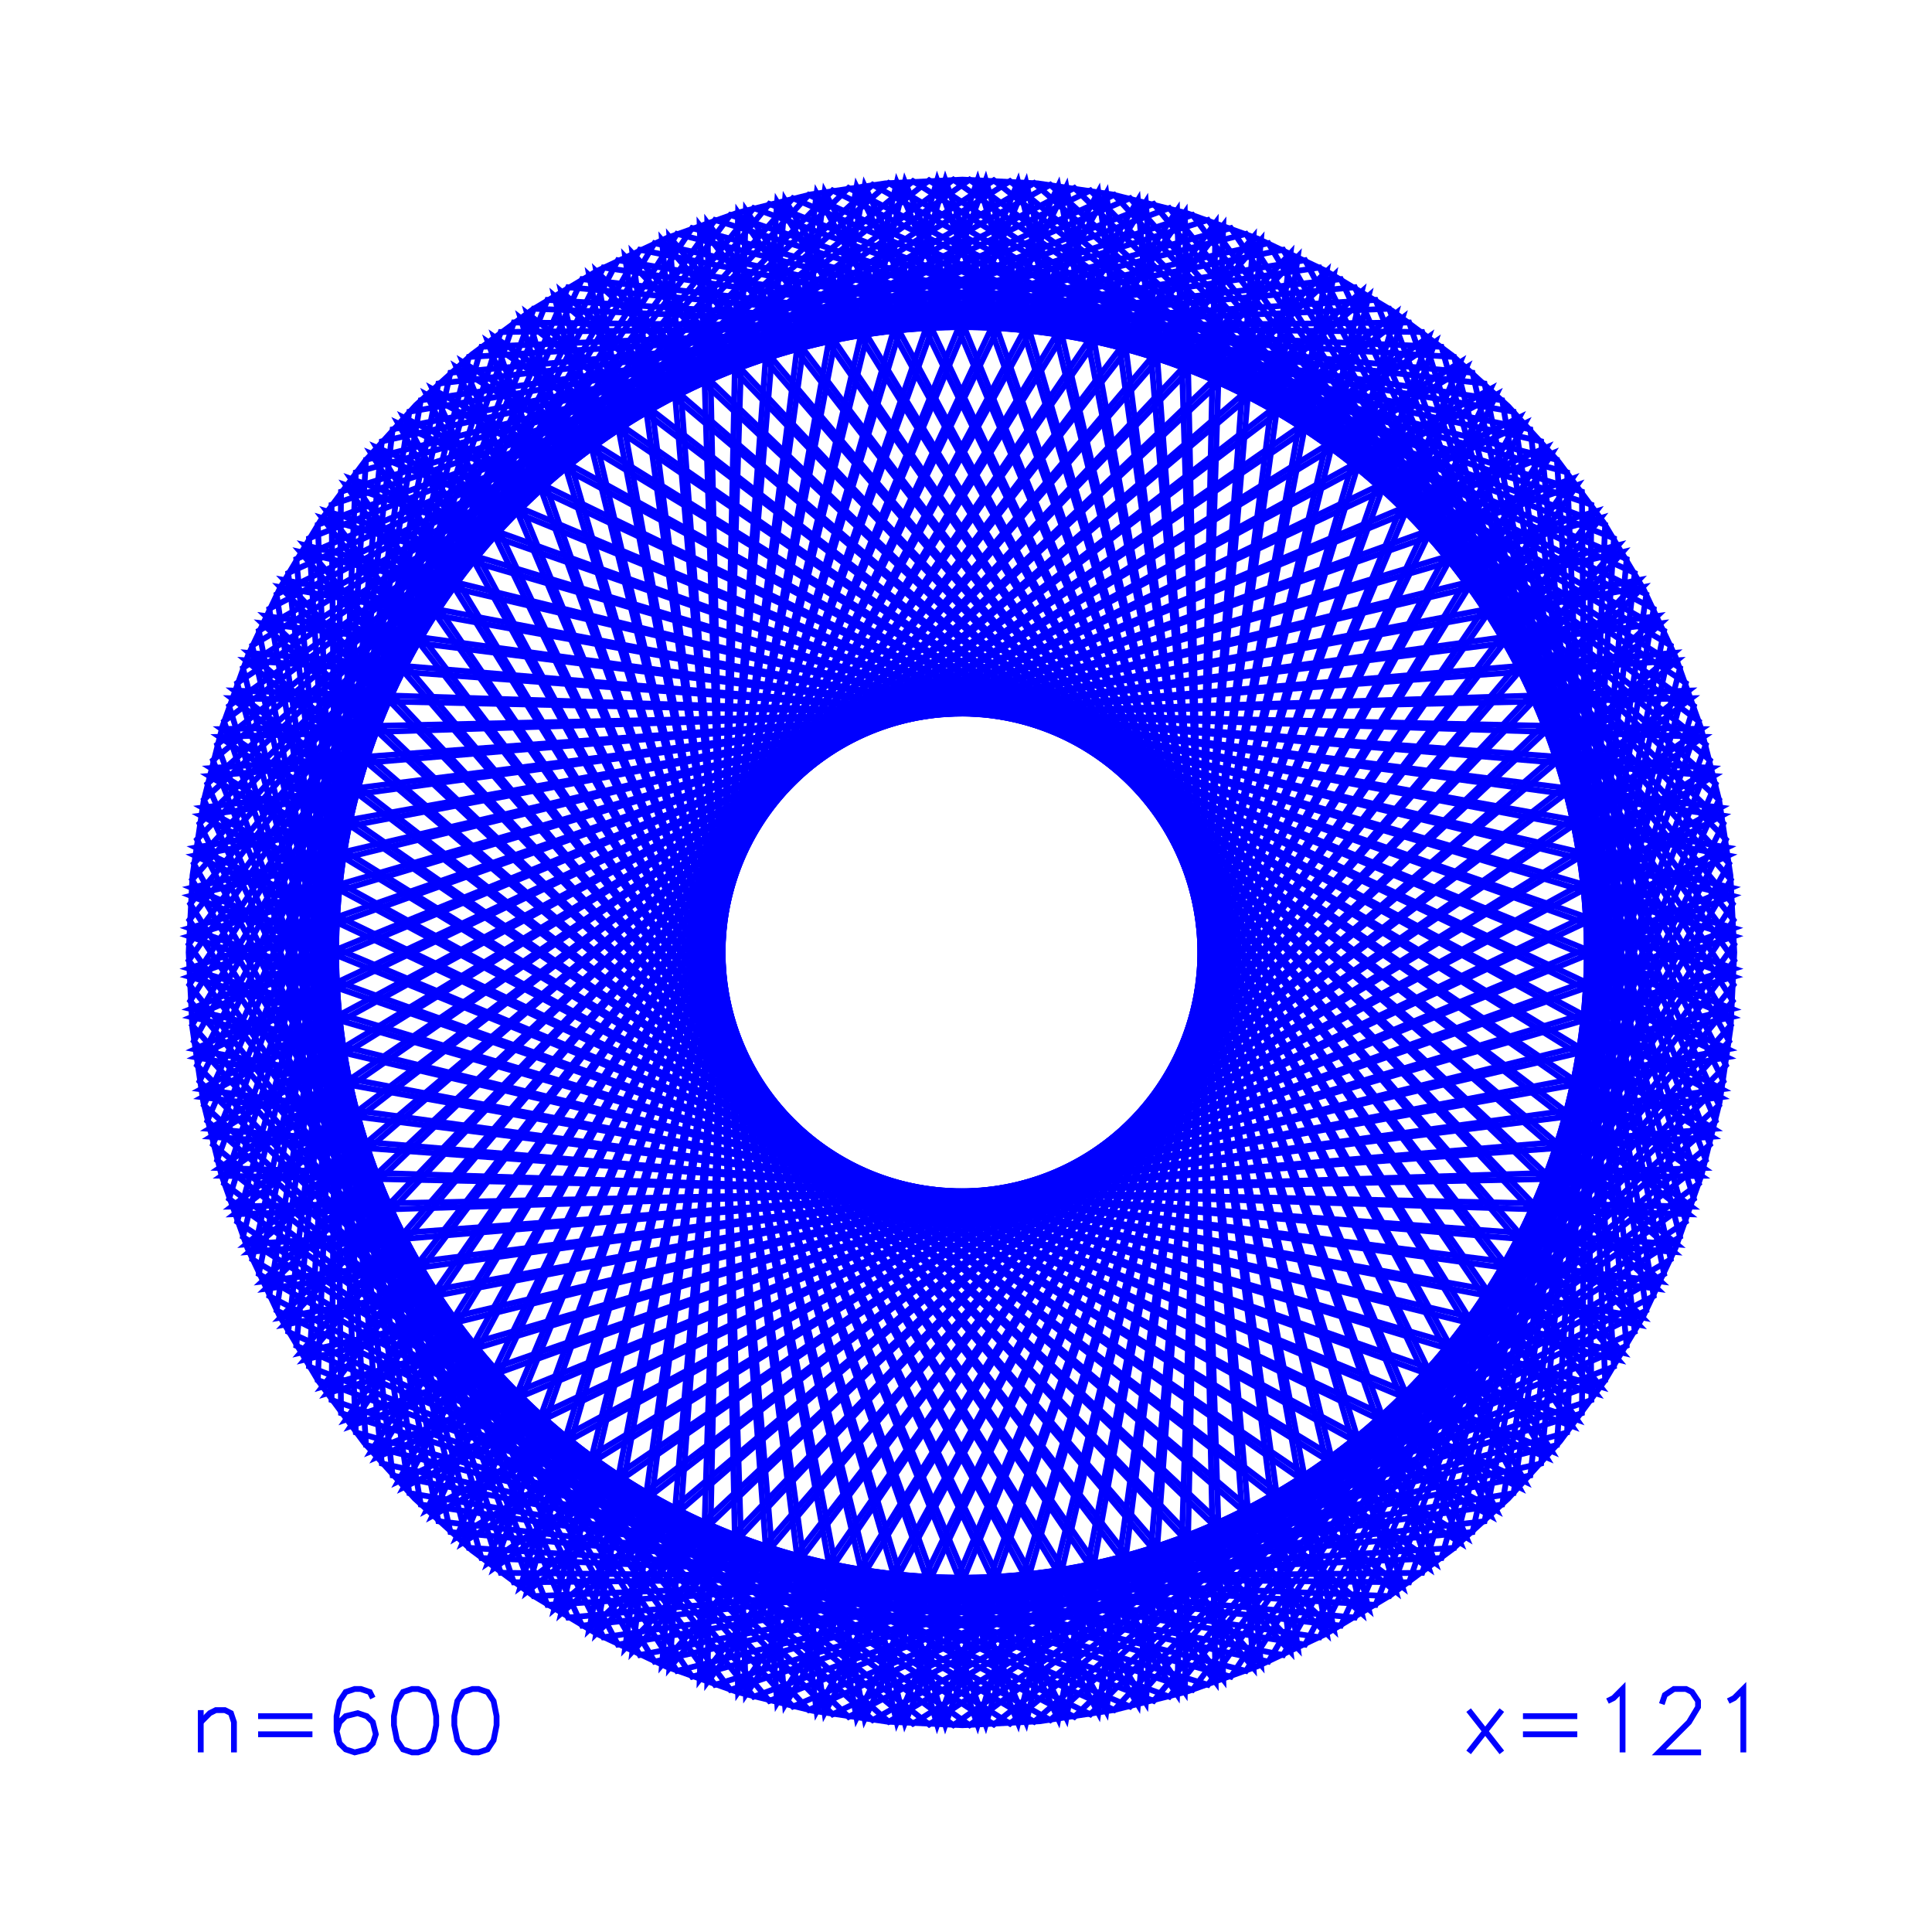 <?xml version="1.0" encoding="utf-8" ?>
<svg xmlns="http://www.w3.org/2000/svg" xmlns:cc="http://creativecommons.org/ns" xmlns:dc="http://purl.org/dc/elements/1.1/" xmlns:ev="http://www.w3.org/2001/xml-events" xmlns:inkscape="http://www.inkscape.org/namespaces/inkscape" xmlns:rdf="http://www.w3.org/1999/02/22-rdf-syntax-ns" xmlns:sodipodi="http://sodipodi.sourceforge.net/DTD/sodipodi-0.dtd" xmlns:xlink="http://www.w3.org/1999/xlink" baseProfile="tiny" height="10.0cm" version="1.2" viewBox="0 0 377.953 377.953" width="10.0cm">
  <defs/>
  <g fill="none" id="layer1" inkscape:groupmode="layer" inkscape:label="1" stroke="#0000ff" stroke-width="1.134" style="display:inline">
    <polygon points="130.454,326.082 144.329,331.028 158.99,334.673 173.566,336.801 188.28,337.5 203.367,336.726 217.932,334.526 232.213,330.918 246.076,325.938 259.388,319.632 272.023,312.061 284.154,303.056 295.058,293.153 305.187,281.944 313.937,270.094 321.493,257.45 327.782,244.13 332.854,229.899 336.408,215.604 338.554,201.031 339.272,186.319 338.517,171.23 336.334,156.663 332.745,142.377 327.782,128.508 321.493,115.188 313.727,102.229 304.948,90.401 295.058,79.484 284.154,69.582 272.337,60.787 259.388,53.006 246.076,46.7 232.213,41.72 217.561,38.038 202.991,35.874 188.28,35.138 173.19,35.874 158.62,38.038 144.329,41.61 130.454,46.556 116.793,53.006 104.158,60.577 92.319,69.342 81.39,79.218 71.474,90.11 62.664,101.915 54.867,114.855 48.544,128.159 43.547,142.016 39.847,156.663 37.664,171.23 36.909,186.319 37.627,201.031 39.773,215.604 43.327,229.899 48.399,244.13 54.688,257.45 62.244,270.094 71.234,282.236 81.123,293.153 92.319,303.296 104.158,312.061 116.793,319.632"/>
    <polygon points="132.437,326.884 37.208,176.826 150.493,39.887 315.737,105.312 304.578,282.685"/>
    <line x1="133.912" x2="133.912" y1="327.459" y2="327.459"/>
    <polygon points="136.88,328.562 313.13,101.343 36.984,181.57 307.547,278.979 145.912,41.141"/>
    <polygon points="138.372,329.091 144.394,41.59 308.511,277.723 36.943,183.153 312.233,100.038"/>
    <line x1="141.373" x2="141.373" y1="330.101" y2="330.101"/>
    <line x1="148.962" x2="148.962" y1="332.349" y2="332.349"/>
    <line x1="156.658" x2="156.658" y1="334.196" y2="334.196"/>
    <polygon points="158.208,334.517 319.802,260.534 299.375,83.988 125.157,48.86 37.911,203.695"/>
    <line x1="164.441" x2="164.441" y1="335.639" y2="335.639"/>
    <polygon points="169.143,336.308 115.258,53.838 324.883,250.689 39.587,214.647 291.581,76.113"/>
    <line x1="172.288" x2="172.288" y1="336.672" y2="336.672"/>
    <polygon points="173.863,336.829 326.838,246.36 288.068,72.916 111.133,56.191 40.55,219.298"/>
    <polygon points="177.018,337.094 108.425,57.831 328.065,243.441 41.273,222.381 285.672,70.847"/>
    <polygon points="178.598,337.202 41.659,223.916 107.084,58.672 284.457,69.832 328.655,241.972"/>
    <line x1="180.178" x2="180.178" y1="337.293" y2="337.293"/>
    <line x1="188.091" x2="188.091" y1="337.5" y2="337.5"/>
    <polygon points="194.421,337.367 46.391,239.016 94.185,67.839 271.753,60.397 333.702,226.975"/>
    <line x1="196.003" x2="196.003" y1="337.293" y2="337.293"/>
    <line x1="203.893" x2="203.893" y1="336.672" y2="336.672"/>
    <polygon points="207.039,336.308 260.923,53.838 51.298,250.689 336.594,214.647 84.6,76.113"/>
    <line x1="211.74" x2="211.74" y1="335.639" y2="335.639"/>
    <polygon points="213.303,335.383 337.65,208.404 255.311,50.904 80.076,80.543 54.113,256.361"/>
    <polygon points="217.973,334.517 56.38,260.534 76.807,83.988 251.024,48.86 338.27,203.695"/>
    <line x1="219.523" x2="219.523" y1="334.196" y2="334.196"/>
    <line x1="227.219" x2="227.219" y1="332.349" y2="332.349"/>
    <polygon points="228.746,331.931 339.139,192.65 240.788,44.62 69.611,92.413 62.169,269.981"/>
    <line x1="234.808" x2="234.808" y1="330.101" y2="330.101"/>
    <line x1="242.269" x2="242.269" y1="327.459" y2="327.459"/>
    <polygon points="245.213,326.293 224.152,39.502 72.619,283.9 338.866,175.247 59.603,106.653"/>
    <polygon points="246.676,325.687 58.776,108.003 338.741,173.668 73.647,285.104 222.613,39.132"/>
    <line x1="249.581" x2="249.581" y1="324.43" y2="324.43"/>
    <line x1="256.725" x2="256.725" y1="321.022" y2="321.022"/>
    <line x1="263.681" x2="263.681" y1="317.246" y2="317.246"/>
    <polygon points="269.097,313.965 91.724,302.806 47.526,130.665 197.583,35.436 334.522,148.722"/>
    <line x1="270.43" x2="270.43" y1="313.11" y2="313.11"/>
    <line x1="276.953" x2="276.953" y1="308.627" y2="308.627"/>
    <polygon points="278.228,307.69 331.375,138.098 186.507,35.146 43.827,141.11 100.514,309.551"/>
    <polygon points="281.996,304.798 104.428,312.241 42.479,145.663 181.76,35.27 329.79,133.621"/>
    <line x1="283.232" x2="283.232" y1="303.809" y2="303.809"/>
    <line x1="289.25" x2="289.25" y1="298.668" y2="298.668"/>
    <polygon points="293.866,294.334 118.049,320.296 39.027,161.107 166.006,36.76 323.505,119.099"/>
    <line x1="294.992" x2="294.992" y1="293.22" y2="293.22"/>
    <polygon points="297.207,290.958 161.319,37.527 122.292,322.43 321.327,114.878 38.308,165.801"/>
    <line x1="300.44" x2="300.44" y1="287.479" y2="287.479"/>
    <line x1="305.58" x2="305.58" y1="281.46" y2="281.46"/>
    <polygon points="306.57,280.225 314.012,102.657 147.435,40.707 37.042,179.988 135.393,328.018"/>
    <polygon points="309.461,276.457 139.87,329.604 36.918,184.736 142.881,42.056 311.322,98.743"/>
    <line x1="310.399" x2="310.399" y1="275.181" y2="275.181"/>
    <line x1="314.882" x2="314.882" y1="268.658" y2="268.658"/>
    <polygon points="315.737,267.326 304.578,89.952 132.437,45.754 37.208,195.812 150.493,332.75"/>
    <polygon points="316.578,265.985 130.968,46.345 152.029,333.136 303.562,88.738 37.315,197.391"/>
    <line x1="319.017" x2="319.017" y1="261.909" y2="261.909"/>
    <polygon points="320.572,259.151 123.721,49.526 159.762,334.822 298.297,82.828 38.102,205.267"/>
    <polygon points="322.068,256.361 162.878,335.383 38.531,208.404 120.87,50.904 296.105,80.543"/>
    <line x1="322.794" x2="322.794" y1="254.954" y2="254.954"/>
    <polygon points="324.202,252.118 116.65,53.083 167.573,336.101 292.729,77.202 39.299,213.091"/>
    <line x1="326.201" x2="326.201" y1="247.81" y2="247.81"/>
    <polygon points="327.459,244.904 109.775,57.004 175.44,336.97 286.875,71.876 40.904,220.841"/>
    <line x1="329.23" x2="329.23" y1="240.497" y2="240.497"/>
    <polygon points="330.862,236.037 43.362,230.015 279.495,65.899 184.924,337.467 101.809,62.177"/>
    <line x1="331.872" x2="331.872" y1="233.036" y2="233.036"/>
    <polygon points="332.819,230.015 96.687,65.899 191.257,337.467 274.372,62.177 45.319,236.037"/>
    <polygon points="333.269,228.497 45.847,237.53 273.067,61.28 192.839,337.425 95.431,66.862"/>
    <line x1="334.12" x2="334.12" y1="225.447" y2="225.447"/>
    <line x1="335.968" x2="335.968" y1="217.751" y2="217.751"/>
    <polygon points="336.289,216.201 262.306,54.608 85.76,75.035 50.631,249.253 205.467,336.498"/>
    <line x1="337.41" x2="337.41" y1="209.969" y2="209.969"/>
    <polygon points="337.873,206.837 78.974,81.68 214.862,335.111 253.889,50.208 54.854,257.76"/>
    <polygon points="338.079,205.267 55.609,259.151 252.46,49.526 216.419,334.822 77.884,82.828"/>
    <line x1="338.443" x2="338.443" y1="202.122" y2="202.122"/>
    <polygon points="338.601,200.546 248.132,47.572 74.688,86.341 57.963,263.276 221.07,333.859"/>
    <line x1="339.065" x2="339.065" y1="194.231" y2="194.231"/>
    <polygon points="339.263,184.736 233.3,42.056 64.859,98.743 66.72,276.457 236.311,329.604"/>
    <polygon points="339.238,183.153 63.948,100.038 237.809,329.091 231.787,41.59 67.67,277.723"/>
    <polygon points="339.197,181.57 68.634,278.979 230.269,41.141 239.301,328.562 63.052,101.343"/>
    <line x1="339.065" x2="339.065" y1="178.407" y2="178.407"/>
    <line x1="338.443" x2="338.443" y1="170.516" y2="170.516"/>
    <polygon points="338.27,168.943 217.973,38.12 56.38,112.103 76.807,288.65 251.024,323.778"/>
    <line x1="337.41" x2="337.41" y1="162.669" y2="162.669"/>
    <line x1="335.968" x2="335.968" y1="154.887" y2="154.887"/>
    <line x1="334.12" x2="334.12" y1="147.19" y2="147.19"/>
    <polygon points="333.269,144.141 45.847,135.108 273.067,311.358 192.839,35.212 95.431,305.775"/>
    <line x1="331.872" x2="331.872" y1="139.601" y2="139.601"/>
    <line x1="329.23" x2="329.23" y1="132.14" y2="132.14"/>
    <line x1="326.201" x2="326.201" y1="124.828" y2="124.828"/>
    <polygon points="325.55,123.385 170.714,36.14 39.892,156.437 113.875,318.03 290.421,297.603"/>
    <line x1="322.794" x2="322.794" y1="117.684" y2="117.684"/>
    <polygon points="320.572,113.487 123.721,323.112 159.762,37.816 298.297,289.81 38.102,167.371"/>
    <line x1="319.017" x2="319.017" y1="110.728" y2="110.728"/>
    <polygon points="318.219,109.362 155.111,38.779 37.58,172.091 128.049,325.066 301.493,286.297"/>
    <line x1="314.882" x2="314.882" y1="103.98" y2="103.98"/>
    <line x1="310.399" x2="310.399" y1="97.457" y2="97.457"/>
    <polygon points="309.461,96.181 139.87,43.034 36.918,187.902 142.881,330.582 311.322,273.895"/>
    <line x1="305.58" x2="305.58" y1="91.177" y2="91.177"/>
    <line x1="300.44" x2="300.44" y1="85.159" y2="85.159"/>
    <polygon points="297.207,81.68 161.319,335.111 122.292,50.208 321.327,257.76 38.308,206.837"/>
    <line x1="294.992" x2="294.992" y1="79.418" y2="79.418"/>
    <polygon points="293.866,78.304 118.049,52.342 39.027,211.531 166.006,335.878 323.505,253.539"/>
    <line x1="289.25" x2="289.25" y1="73.969" y2="73.969"/>
    <line x1="283.232" x2="283.232" y1="68.829" y2="68.829"/>
    <polygon points="281.996,67.839 104.428,60.397 42.479,226.975 181.76,337.367 329.79,239.016"/>
    <line x1="276.953" x2="276.953" y1="64.011" y2="64.011"/>
    <line x1="270.43" x2="270.43" y1="59.528" y2="59.528"/>
    <polygon points="269.097,58.672 91.724,69.832 47.526,241.972 197.583,337.202 334.522,223.916"/>
    <line x1="263.681" x2="263.681" y1="55.392" y2="55.392"/>
    <line x1="256.725" x2="256.725" y1="51.615" y2="51.615"/>
    <line x1="249.581" x2="249.581" y1="48.208" y2="48.208"/>
    <polygon points="246.676,46.951 58.776,264.635 338.741,198.969 73.647,87.534 222.613,333.506"/>
    <line x1="242.269" x2="242.269" y1="45.179" y2="45.179"/>
    <line x1="234.808" x2="234.808" y1="42.537" y2="42.537"/>
    <line x1="227.219" x2="227.219" y1="40.289" y2="40.289"/>
    <line x1="219.523" x2="219.523" y1="38.441" y2="38.441"/>
    <polygon points="216.419,37.816 77.884,289.81 338.079,167.371 55.609,113.487 252.46,323.112"/>
    <polygon points="214.862,37.527 253.889,322.43 54.854,114.878 337.873,165.801 78.974,290.958"/>
    <polygon points="213.303,37.255 337.65,164.234 255.311,321.734 80.076,292.095 54.113,116.277"/>
    <line x1="211.74" x2="211.74" y1="36.999" y2="36.999"/>
    <line x1="203.893" x2="203.893" y1="35.966" y2="35.966"/>
    <polygon points="200.741,35.668 89.306,300.762 335.277,151.797 48.722,127.734 266.406,315.634"/>
    <polygon points="199.163,35.544 267.756,314.807 48.116,129.196 334.908,150.257 90.51,301.79"/>
    <line x1="196.003" x2="196.003" y1="35.345" y2="35.345"/>
    <polygon points="189.674,35.146 332.354,141.11 275.667,309.551 97.953,307.69 44.806,138.098"/>
    <line x1="188.091" x2="188.091" y1="35.138" y2="35.138"/>
    <polygon points="184.924,35.171 101.809,310.461 330.862,136.601 43.362,142.623 279.495,306.739"/>
    <line x1="180.178" x2="180.178" y1="35.345" y2="35.345"/>
    <line x1="172.288" x2="172.288" y1="35.966" y2="35.966"/>
    <line x1="164.441" x2="164.441" y1="36.999" y2="36.999"/>
    <polygon points="158.208,38.12 319.802,112.103 299.375,288.65 125.157,323.778 37.911,168.943"/>
    <line x1="156.658" x2="156.658" y1="38.441" y2="38.441"/>
    <polygon points="153.568,39.132 129.506,325.687 317.406,108.003 37.44,173.668 302.534,285.104"/>
    <line x1="148.962" x2="148.962" y1="40.289" y2="40.289"/>
    <line x1="141.373" x2="141.373" y1="42.537" y2="42.537"/>
    <polygon points="138.372,43.547 144.394,331.048 308.511,94.915 36.943,189.485 312.233,272.6"/>
    <line x1="133.912" x2="133.912" y1="45.179" y2="45.179"/>
    <polygon points="129.506,46.951 317.406,264.635 37.44,198.969 302.534,87.534 153.568,333.506"/>
    <polygon points="128.049,47.572 301.493,86.341 318.219,263.276 155.111,333.859 37.58,200.546"/>
    <line x1="126.6" x2="126.6" y1="48.208" y2="48.208"/>
    <line x1="119.456" x2="119.456" y1="51.615" y2="51.615"/>
    <line x1="112.5" x2="112.5" y1="55.392" y2="55.392"/>
    <line x1="105.751" x2="105.751" y1="59.528" y2="59.528"/>
    <polygon points="103.114,61.28 183.342,337.425 280.75,66.862 42.912,228.497 330.334,237.53"/>
    <line x1="99.228" x2="99.228" y1="64.011" y2="64.011"/>
    <line x1="92.949" x2="92.949" y1="68.829" y2="68.829"/>
    <polygon points="89.306,71.876 335.277,220.841 48.722,244.904 266.406,57.004 200.741,336.97"/>
    <line x1="86.931" x2="86.931" y1="73.969" y2="73.969"/>
    <line x1="81.189" x2="81.189" y1="79.418" y2="79.418"/>
    <line x1="75.741" x2="75.741" y1="85.159" y2="85.159"/>
    <line x1="70.601" x2="70.601" y1="91.177" y2="91.177"/>
    <polygon points="67.67,94.915 339.238,189.485 63.948,272.6 237.809,43.547 231.787,331.048"/>
    <polygon points="66.72,96.181 236.311,43.034 339.263,187.902 233.3,330.582 64.859,273.895"/>
    <line x1="65.782" x2="65.782" y1="97.457" y2="97.457"/>
    <line x1="61.299" x2="61.299" y1="103.98" y2="103.98"/>
    <polygon points="60.444,105.312 71.603,282.685 243.744,326.884 338.973,176.826 225.688,39.887"/>
    <polygon points="57.963,109.362 221.07,38.779 338.601,172.091 248.132,325.066 74.688,286.297"/>
    <line x1="57.164" x2="57.164" y1="110.728" y2="110.728"/>
    <line x1="53.387" x2="53.387" y1="117.684" y2="117.684"/>
    <polygon points="51.979,120.52 259.531,319.555 208.608,36.536 83.452,295.435 336.882,159.547"/>
    <polygon points="50.631,123.385 205.467,36.14 336.289,156.437 262.306,318.03 85.76,297.603"/>
    <line x1="49.98" x2="49.98" y1="124.828" y2="124.828"/>
    <line x1="46.951" x2="46.951" y1="132.14" y2="132.14"/>
    <polygon points="45.319,136.601 332.819,142.623 96.687,306.739 191.257,35.171 274.372,310.461"/>
    <line x1="44.309" x2="44.309" y1="139.601" y2="139.601"/>
    <polygon points="42.912,144.141 330.334,135.108 103.114,311.358 183.342,35.212 280.75,305.775"/>
    <line x1="42.061" x2="42.061" y1="147.19" y2="147.19"/>
    <polygon points="41.659,148.722 107.084,313.965 284.457,302.806 328.655,130.665 178.598,35.436"/>
    <polygon points="41.273,150.257 285.672,301.79 177.018,35.544 108.425,314.807 328.065,129.196"/>
    <polygon points="40.55,153.34 173.863,35.809 326.838,126.278 288.068,299.721 111.133,316.447"/>
    <line x1="40.213" x2="40.213" y1="154.887" y2="154.887"/>
    <polygon points="39.299,159.547 324.202,120.52 116.65,319.555 167.573,36.536 292.729,295.435"/>
    <line x1="38.771" x2="38.771" y1="162.669" y2="162.669"/>
    <line x1="37.738" x2="37.738" y1="170.516" y2="170.516"/>
    <polygon points="37.315,175.247 316.578,106.653 130.968,326.293 152.029,39.502 303.562,283.9"/>
    <line x1="37.117" x2="37.117" y1="178.407" y2="178.407"/>
    <line x1="36.909" x2="36.909" y1="186.319" y2="186.319"/>
    <polygon points="36.984,191.068 307.547,93.659 145.912,331.497 136.88,44.075 313.13,271.295"/>
    <polygon points="37.042,192.65 135.393,44.62 306.57,92.413 314.012,269.981 147.435,331.931"/>
    <line x1="37.117" x2="37.117" y1="194.231" y2="194.231"/>
    <line x1="37.738" x2="37.738" y1="202.122" y2="202.122"/>
    <line x1="38.771" x2="38.771" y1="209.969" y2="209.969"/>
    <polygon points="39.892,216.201 113.875,54.608 290.421,75.035 325.55,249.253 170.714,336.498"/>
    <line x1="40.213" x2="40.213" y1="217.751" y2="217.751"/>
    <line x1="42.061" x2="42.061" y1="225.447" y2="225.447"/>
    <polygon points="43.827,231.528 100.514,63.087 278.228,64.948 331.375,234.54 186.507,337.492"/>
    <line x1="44.309" x2="44.309" y1="233.036" y2="233.036"/>
    <polygon points="44.806,234.54 189.674,337.492 332.354,231.528 275.667,63.087 97.953,64.948"/>
    <line x1="46.951" x2="46.951" y1="240.497" y2="240.497"/>
    <polygon points="48.116,243.441 334.908,222.381 90.51,70.847 199.163,337.094 267.756,57.831"/>
    <polygon points="49.343,246.36 88.113,72.916 265.048,56.191 335.631,219.298 202.318,336.829"/>
    <line x1="49.98" x2="49.98" y1="247.81" y2="247.81"/>
    <polygon points="51.979,252.118 259.531,53.083 208.608,336.101 83.452,77.202 336.882,213.091"/>
    <polygon points="52.676,253.539 82.315,78.304 258.132,52.342 337.154,211.531 210.175,335.878"/>
    <line x1="53.387" x2="53.387" y1="254.954" y2="254.954"/>
    <line x1="57.164" x2="57.164" y1="261.909" y2="261.909"/>
    <polygon points="59.603,265.985 245.213,46.345 224.152,333.136 72.619,88.738 338.866,197.391"/>
    <polygon points="60.444,267.326 71.603,89.952 243.744,45.754 338.973,195.812 225.688,332.75"/>
    <line x1="61.299" x2="61.299" y1="268.658" y2="268.658"/>
    <polygon points="63.052,271.295 339.197,191.068 68.634,93.659 230.269,331.497 239.301,44.075"/>
    <line x1="65.782" x2="65.782" y1="275.181" y2="275.181"/>
    <polygon points="69.611,280.225 62.169,102.657 228.746,40.707 339.139,179.988 240.788,328.018"/>
    <line x1="70.601" x2="70.601" y1="281.46" y2="281.46"/>
    <line x1="75.741" x2="75.741" y1="287.479" y2="287.479"/>
    <line x1="81.189" x2="81.189" y1="293.22" y2="293.22"/>
    <polygon points="82.315,294.334 258.132,320.296 337.154,161.107 210.175,36.76 52.676,119.099"/>
    <polygon points="84.6,296.525 207.039,36.33 260.923,318.8 51.298,121.949 336.594,157.99"/>
    <line x1="86.931" x2="86.931" y1="298.668" y2="298.668"/>
    <polygon points="88.113,299.721 265.048,316.447 335.631,153.34 202.318,35.809 49.343,126.278"/>
    <line x1="92.949" x2="92.949" y1="303.809" y2="303.809"/>
    <polygon points="94.185,304.798 271.753,312.241 333.702,145.663 194.421,35.27 46.391,133.621"/>
    <line x1="99.228" x2="99.228" y1="308.627" y2="308.627"/>
    <line x1="105.751" x2="105.751" y1="313.11" y2="313.11"/>
    <polygon points="109.775,315.634 175.44,35.668 286.875,300.762 40.904,151.797 327.459,127.734"/>
    <line x1="112.5" x2="112.5" y1="317.246" y2="317.246"/>
    <polygon points="115.258,318.8 324.883,121.949 39.587,157.99 291.581,296.525 169.143,36.33"/>
    <line x1="119.456" x2="119.456" y1="321.022" y2="321.022"/>
    <polygon points="120.87,321.734 296.105,292.095 322.068,116.277 162.878,37.255 38.531,164.234"/>
    <line x1="126.6" x2="126.6" y1="324.43" y2="324.43"/>
    <polygon points="93.602,342.815 95.374,342.224 96.555,340.453 97.146,337.5 97.146,335.728 96.555,332.776 95.374,331.004 93.602,330.413 92.421,330.413 90.65,331.004 89.469,332.776 88.878,335.728 88.878,337.5 89.469,340.453 90.65,342.224 92.421,342.815"/>
    <polygon points="83.563,342.224 84.744,340.453 85.335,337.5 85.335,335.728 84.744,332.776 83.563,331.004 81.791,330.413 80.61,330.413 78.839,331.004 77.657,332.776 77.067,335.728 77.067,337.5 77.657,340.453 78.839,342.224 80.61,342.815 81.791,342.815"/>
    <polyline points="72.933,332.185 72.343,331.004 70.571,330.413 69.39,330.413 67.618,331.004 66.437,332.776 65.847,335.728 65.847,338.681 66.437,341.043 67.618,342.224 69.39,342.815 71.752,342.224 72.933,341.043 73.524,339.272 72.933,336.909 71.752,335.728 69.98,335.138 67.618,335.728 66.437,336.909 65.847,338.681"/>
    <line x1="61.122" x2="50.492" y1="339.272" y2="339.272"/>
    <line x1="50.492" x2="61.122" y1="335.728" y2="335.728"/>
    <polyline points="45.768,342.815 45.768,336.909 45.177,335.138 43.996,334.547 42.224,334.547 41.043,335.138 39.272,336.909"/>
    <line x1="39.272" x2="39.272" y1="334.547" y2="342.815"/>
    <line x1="287.303" x2="293.799" y1="342.815" y2="334.547"/>
    <line x1="297.933" x2="308.563" y1="335.728" y2="335.728"/>
    <line x1="308.563" x2="297.933" y1="339.272" y2="339.272"/>
    <line x1="293.799" x2="287.303" y1="342.815" y2="334.547"/>
    <polyline points="314.469,332.776 315.65,332.185 317.421,330.413 317.421,342.815"/>
    <polyline points="325.098,333.366 325.689,331.594 327.461,330.413 329.823,330.413 331.004,331.004 332.185,332.776 332.185,333.957 330.413,336.909 324.508,342.815 332.776,342.815"/>
    <polyline points="341.043,342.815 341.043,330.413 339.272,332.185 338.091,332.776"/>
  </g>
</svg>

